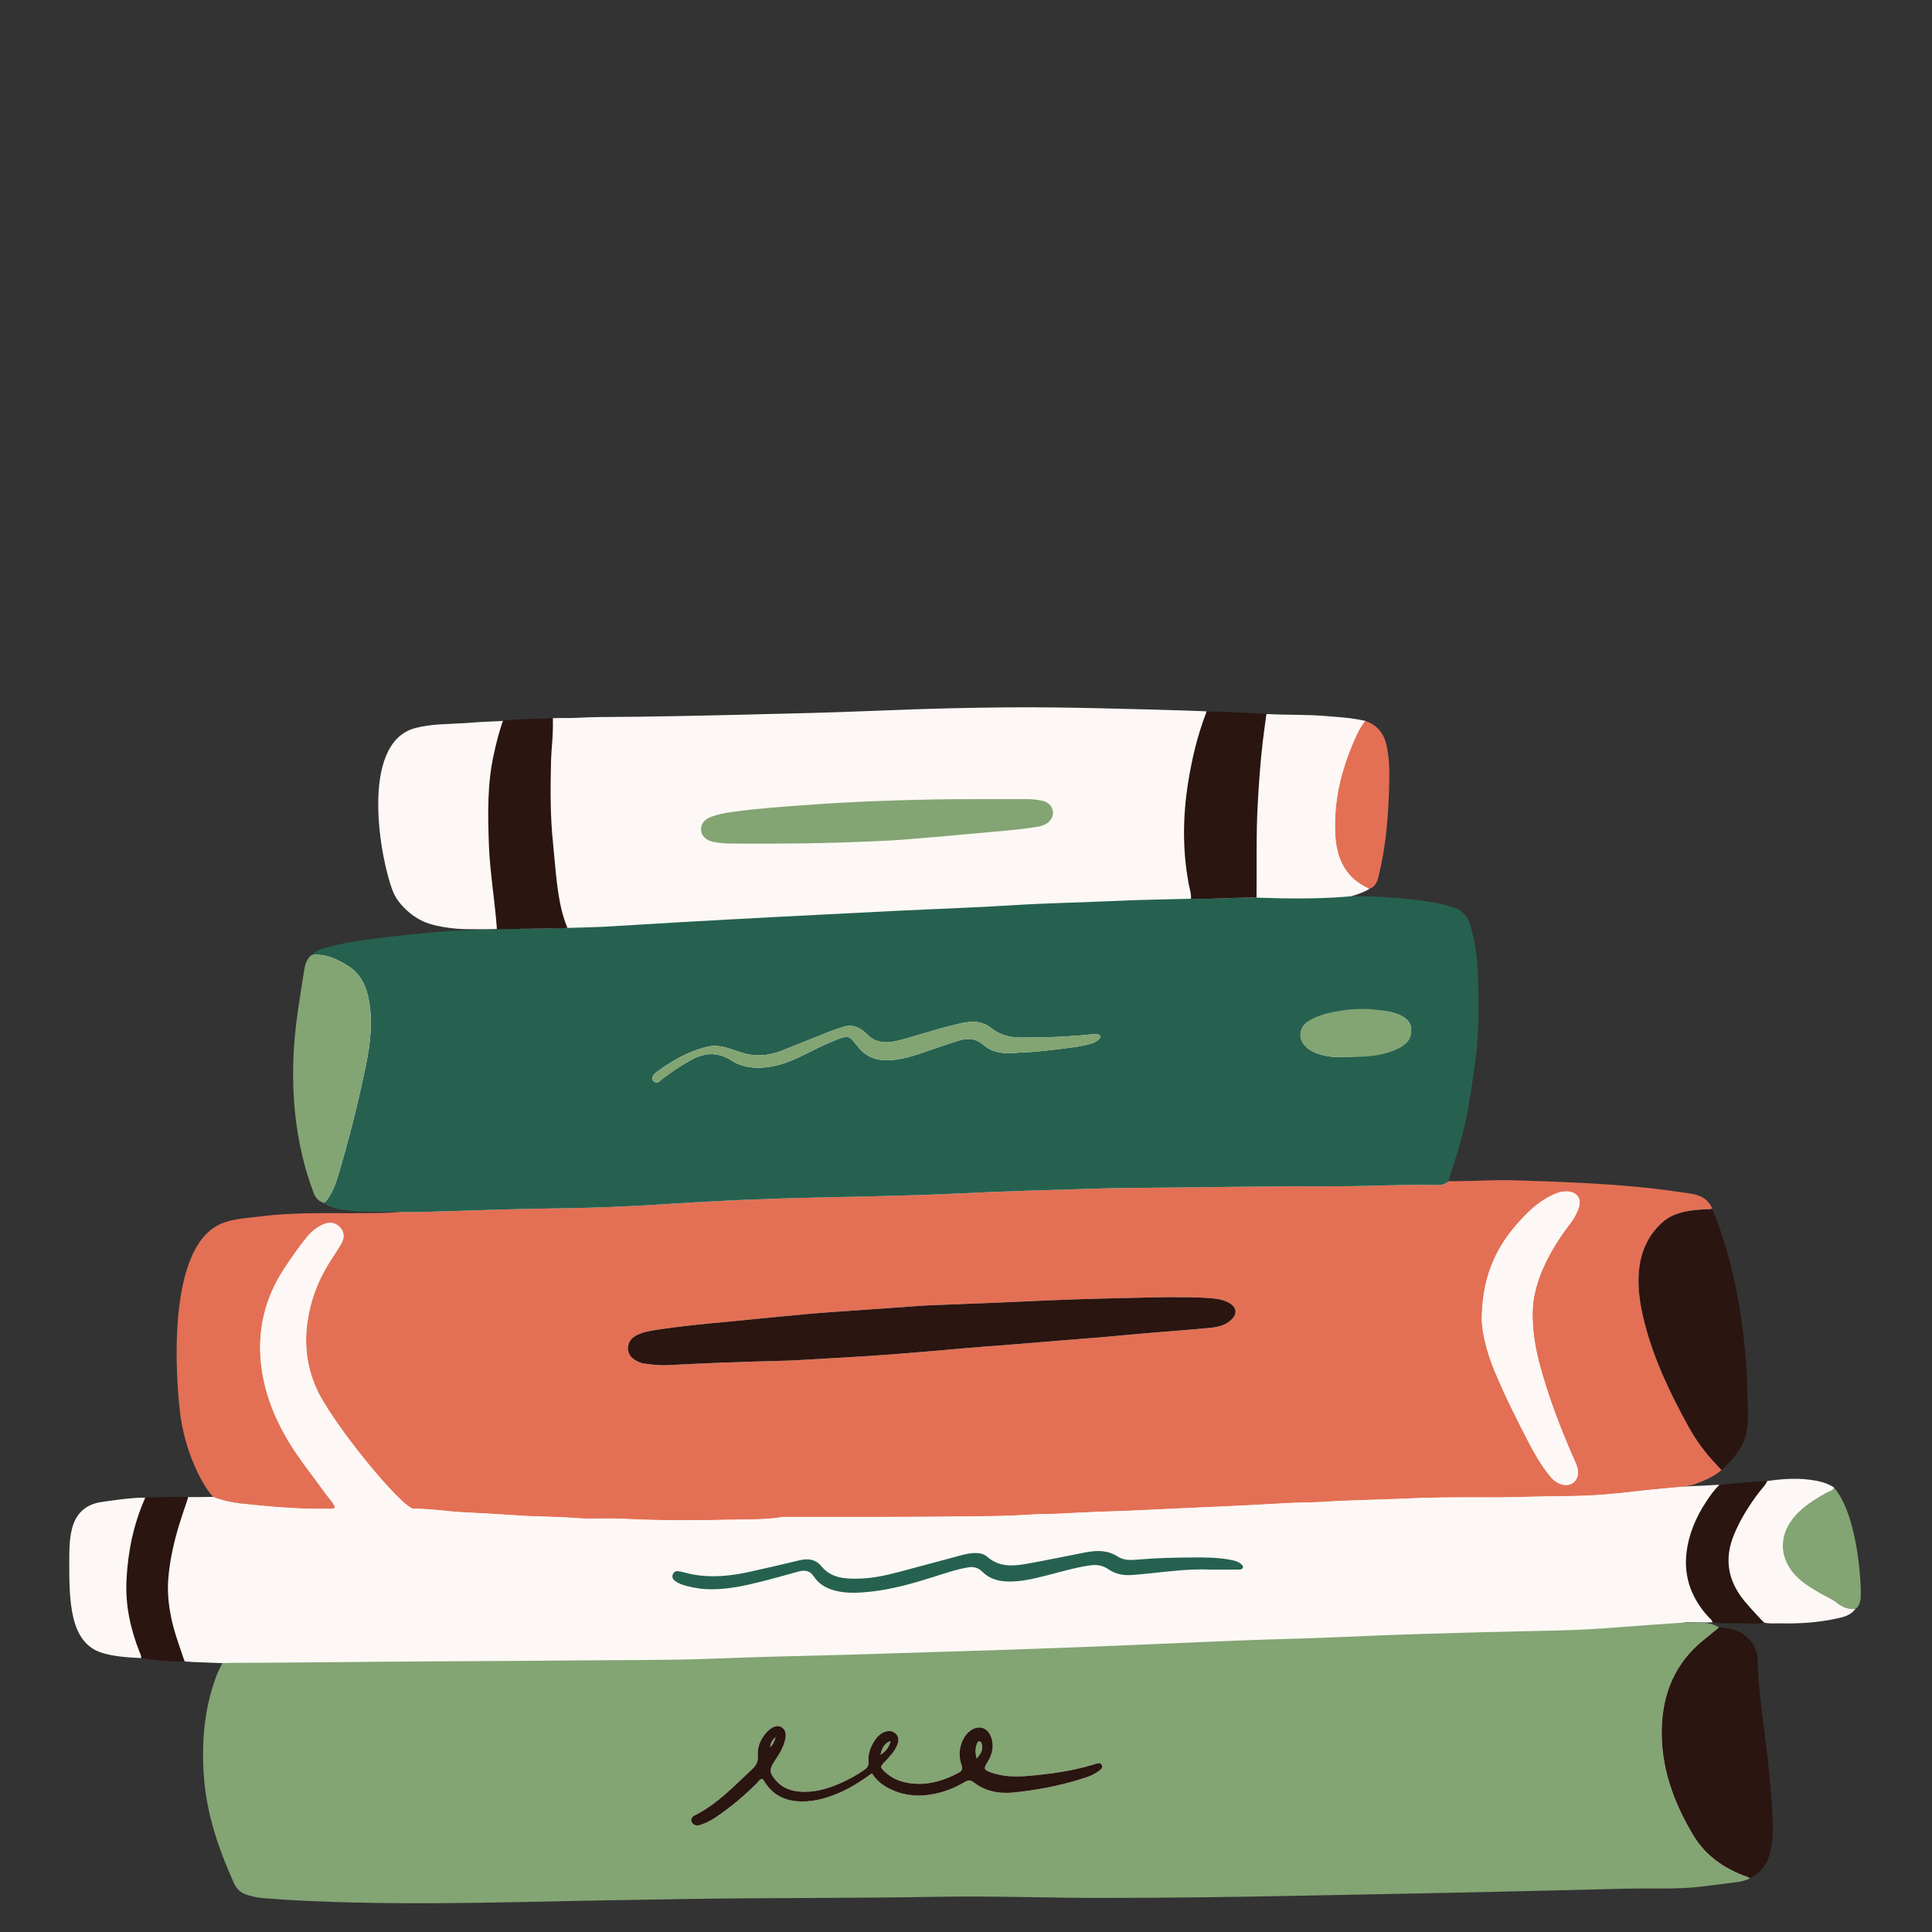 <?xml version="1.0" encoding="UTF-8"?>
<svg xmlns="http://www.w3.org/2000/svg" xmlns:xlink="http://www.w3.org/1999/xlink" width="375pt" height="375pt" viewBox="0 0 375 375" version="1.2">
<rect x="0" y="0" width="375" height="375" fill="#333333" stroke="none"/>
<defs>
<clipPath id="clip1">
  <path d="M 13.445 137.148 L 361 137.148 L 361 369.648 L 13.445 369.648 Z M 13.445 137.148 "/>
</clipPath>
<clipPath id="clip2">
  <path d="M 13.445 137.148 L 361 137.148 L 361 323 L 13.445 323 Z M 13.445 137.148 "/>
</clipPath>
<clipPath id="clip3">
  <path d="M 39 155 L 361.445 155 L 361.445 369.648 L 39 369.648 Z M 39 155 "/>
</clipPath>
</defs>
<g id="surface1">
<g clip-path="url(#clip1)" clip-rule="nonzero">
<path style=" stroke:none;fill-rule:nonzero;fill:rgb(99.219%,97.249%,96.078%);fill-opacity:1;" d="M 81.559 369.18 C 76.922 369.18 72.648 369.137 68.48 369.031 C 61.82 368.871 56.324 368.609 51.172 368.195 C 50.098 368.113 49.016 367.887 47.957 367.543 C 46.855 367.18 46.082 366.473 45.586 365.375 C 42.125 357.668 40.289 351.203 39.809 345.012 C 39.238 337.602 40.02 331.164 42.207 325.344 C 42.281 325.141 42.371 324.93 42.453 324.734 C 42.613 324.383 42.777 324.035 42.949 323.688 C 43.078 323.426 43.203 323.164 43.324 322.898 L 43.469 322.59 L 41.742 322.523 C 40.285 322.473 38.828 322.418 37.371 322.352 C 37.047 322.336 36.715 322.312 36.395 322.281 L 35.824 322.23 C 35.559 322.238 35.32 322.238 35.078 322.238 C 34.645 322.238 34.199 322.23 33.766 322.215 C 32.414 322.172 30.988 322.066 29.523 321.883 C 28.824 321.801 28.133 321.703 27.441 321.598 L 27.105 321.578 C 24.715 321.449 22.246 321.312 19.926 320.605 C 13.617 318.688 13.641 310.402 13.66 302.387 C 13.668 300.559 13.715 298.621 14.188 296.754 C 14.848 294.145 16.363 292.559 18.828 291.914 C 19.551 291.727 25.188 290.891 27.922 290.891 L 28.191 290.891 C 28.988 290.875 29.785 290.852 30.574 290.824 C 31.738 290.785 32.938 290.746 34.117 290.746 L 34.41 290.746 C 35.16 290.754 35.836 290.77 36.469 290.809 L 36.379 290.719 L 36.527 290.762 L 36.484 290.816 L 36.777 290.816 C 38.074 290.816 40.484 290.809 41.395 290.77 C 43.477 291.605 45.637 291.93 47.484 292.141 L 47.539 291.688 C 45.707 291.484 43.566 291.16 41.523 290.336 C 40.262 289.242 36.574 283.289 35.297 275.266 C 35.25 274.973 31.242 245.301 41.656 238.422 C 43.762 237.039 46.367 236.762 48.891 236.496 C 49.484 236.438 50.074 236.367 50.656 236.293 C 55.094 235.715 59.598 235.668 63.473 235.668 L 67.941 235.676 C 69.008 235.676 70.066 235.668 71.133 235.656 C 71.598 235.648 72.059 235.648 72.523 235.648 L 72.68 235.648 C 73.25 235.648 73.82 235.641 74.391 235.625 C 75.578 235.594 76.496 235.535 77.344 235.422 L 77.391 235.414 L 78.156 234.984 L 75.105 234.949 C 73.371 234.926 71.637 234.91 69.91 234.863 C 68.316 234.828 66.453 234.707 64.691 234.113 L 64.578 234.074 C 64.32 233.992 64.074 233.91 63.828 233.797 C 63.52 233.66 63.285 233.512 63.098 233.324 L 63.059 233.285 L 63.008 233.27 C 62.422 233.105 61.965 232.812 61.609 232.375 C 61.445 232.172 61.305 231.941 61.184 231.676 C 61.109 231.52 61.055 231.348 60.996 231.164 C 60.957 231.047 60.922 230.926 60.875 230.805 C 57.91 222.812 56.691 213.637 57.27 203.555 C 57.496 199.57 58.188 195.172 58.801 191.293 C 58.93 190.48 59.059 189.684 59.172 188.922 C 59.367 187.652 59.562 186.352 60.621 185.492 C 61.43 184.652 62.469 184.375 63.555 184.074 L 63.945 183.969 C 67.379 183.004 70.969 182.578 74.445 182.156 L 74.715 182.125 C 76.008 181.969 77.293 181.824 78.582 181.684 C 81.66 181.352 84.711 181.082 87.656 180.887 C 88.164 180.848 90.598 180.75 92.543 180.668 C 93.852 180.613 94.992 180.57 95.336 180.547 L 95.727 180.547 C 97.199 180.547 99.055 180.523 101.059 180.492 L 101.051 180.043 C 99 180.066 97.254 180.074 96.668 180.082 L 96.66 180.004 L 96.383 180.012 C 96.188 180.074 95.855 180.086 95.32 180.094 C 94.91 180.094 94.488 180.102 94.074 180.102 C 93.309 180.102 92.551 180.094 91.785 180.094 L 90.246 180.086 C 88.383 180.043 86.492 179.809 84.637 179.387 C 84.066 179.262 83.457 179.082 82.84 178.855 C 80.617 178.043 77.66 175.734 76.547 173.059 C 74.73 168.703 71.66 153.793 75.48 146.02 C 76.66 143.629 78.395 142.109 80.648 141.508 C 83 140.875 85.477 140.77 87.871 140.664 C 88.66 140.629 89.441 140.598 90.223 140.543 C 90.75 140.508 91.273 140.469 91.801 140.43 L 92.086 140.41 C 93.039 140.332 93.969 140.297 94.918 140.25 C 95.816 140.215 96.727 140.168 97.672 140.102 C 99.805 139.828 101.977 139.777 104.078 139.727 L 104.949 139.703 C 105.656 139.688 106.359 139.664 107.066 139.629 C 107.09 139.914 107.129 139.988 107.277 139.988 C 107.293 139.988 107.406 139.98 107.406 139.98 L 107.465 139.914 C 107.52 139.859 107.523 139.844 107.512 139.613 C 107.984 139.598 108.449 139.59 108.922 139.59 L 110.141 139.59 C 110.746 139.59 111.355 139.582 111.957 139.551 C 113.332 139.477 114.961 139.402 116.629 139.395 C 126.418 139.355 136.453 139.125 145.09 138.914 L 148.672 138.824 C 155.047 138.672 161.648 138.508 168.129 138.242 C 180.371 137.738 190.273 137.5 199.316 137.5 C 200.992 137.5 202.672 137.508 204.348 137.523 C 214.059 137.621 233.645 138.207 234.152 138.289 C 237.203 138.289 240.223 138.469 242.879 138.621 L 243.242 138.641 C 244.082 138.688 244.93 138.738 245.777 138.785 C 247.73 138.891 249.43 138.914 251.066 138.934 C 253.055 138.965 254.926 138.988 256.977 139.152 L 258.98 139.312 C 260.797 139.453 262.902 139.648 264.93 140.102 C 266.723 140.727 267.961 141.914 268.594 143.613 C 268.684 143.859 268.758 144.117 268.828 144.387 C 269.441 146.914 269.473 149.531 269.418 151.746 C 269.301 156.973 268.977 163.148 267.504 169.359 L 267.438 169.652 C 267.184 170.777 266.934 171.84 265.719 172.273 C 264.57 172.969 263.652 173.254 262.602 173.582 L 262.195 173.711 L 262.262 174.156 L 264.141 174.156 C 269.766 174.199 279.617 175.035 282.891 176.695 C 284.035 177.277 284.77 178.297 285.227 179.922 C 286.008 182.719 286.461 185.492 286.57 188.188 C 286.781 193.082 286.789 197.074 286.594 200.758 C 286.445 203.617 286.078 206.391 285.691 208.961 C 285.07 213.188 284.355 217.676 283.102 222.043 C 282.629 223.691 282.098 225.352 281.578 226.953 C 281.336 227.699 281.098 228.438 280.863 229.18 L 280.773 229.473 L 281.707 229.48 C 282.035 229.48 282.367 229.48 282.688 229.473 C 284.055 229.457 285.414 229.414 286.781 229.375 C 288.441 229.324 290.152 229.27 291.836 229.27 C 292.535 229.27 293.242 229.277 293.938 229.301 C 303.117 229.594 311.383 229.902 319.621 230.766 C 322.273 231.047 324.871 231.406 327.957 231.855 C 328.191 231.895 328.422 231.934 328.648 231.984 C 330.43 232.383 331.531 233.258 332.109 234.723 C 336.414 245.062 338.719 257.617 338.969 272.055 L 338.98 272.812 C 339.051 275.566 339.125 278.418 337.609 280.875 C 336.617 282.477 335.387 283.906 333.941 285.125 C 333.742 285.305 333.539 285.469 333.328 285.629 C 333.012 285.867 332.645 286.102 332.215 286.348 C 331.074 286.996 329.812 287.469 328.598 287.922 L 328.414 287.988 L 326.68 288.332 L 326.742 288.777 C 328.289 288.672 329.07 288.633 330.723 288.582 L 333.742 288.41 L 334.078 288.371 C 336.234 288.145 338.465 287.914 340.664 287.777 C 341.43 287.734 342.203 287.695 342.969 287.68 C 344.977 287.387 346.703 287.242 348.277 287.242 C 349.797 287.242 351.184 287.371 352.539 287.629 C 352.828 287.688 353.121 287.746 353.41 287.832 C 353.992 287.988 354.559 288.199 355.059 288.453 C 355.332 288.59 355.586 288.738 355.832 288.898 C 360.551 294.387 361.211 308.891 360.852 310.508 C 360.691 311.238 360.484 311.758 359.949 312.078 L 359.91 312.102 L 359.883 312.141 C 359.012 313.367 357.582 313.672 356.32 313.938 C 353.371 314.562 350.309 314.871 346.957 314.871 C 346.531 314.871 346.109 314.863 345.68 314.855 C 345.555 314.855 345.426 314.848 345.305 314.848 C 345.305 314.848 344.32 314.863 344.133 314.863 C 343.625 314.863 343.016 314.848 342.422 314.711 L 342.375 314.703 L 342.332 314.711 C 341.77 314.816 341.16 314.871 340.41 314.871 C 340.027 314.871 339.637 314.855 339.254 314.84 C 339.254 314.84 338.449 314.809 338.164 314.793 C 337.914 314.785 337.66 314.785 337.414 314.785 C 337 314.785 336.586 314.793 336.172 314.801 L 335.266 314.816 L 334.91 314.816 C 333.965 314.816 333.23 314.77 332.562 314.672 C 332.48 314.41 332.32 314.223 332.207 314.102 L 331.887 314.418 C 331.969 314.508 332.035 314.59 332.074 314.672 C 331.707 314.688 331.359 314.695 331.016 314.695 C 330.512 314.695 330.008 314.68 329.504 314.672 C 329.078 314.668 328.648 314.652 328.223 314.652 C 328.223 314.652 327.598 314.652 327.387 314.66 C 327.273 314.66 326.914 314.68 326.914 314.68 L 326.883 315.125 C 327.004 315.148 327.148 315.156 327.297 315.156 C 327.441 315.156 327.59 315.148 327.734 315.141 C 327.836 315.133 327.941 315.125 328.031 315.125 C 328.305 315.125 328.566 315.117 328.82 315.117 C 330.34 315.117 331.48 315.184 332.465 315.523 C 332.676 315.59 332.824 315.672 332.973 315.758 C 333.156 315.855 333.336 315.953 333.605 316.035 C 334.223 316.102 334.965 316.184 335.68 316.344 C 336.926 316.621 337.879 317.066 338.695 317.75 C 340.125 318.945 340.867 320.418 340.898 322.141 C 340.98 326.645 341.566 331.164 342.129 335.523 C 342.258 336.496 342.375 337.465 342.504 338.441 C 343.172 343.809 343.602 348.676 343.82 353.316 C 343.895 354.93 343.812 356.629 343.555 358.352 C 343.137 361.234 341.859 363.172 339.637 364.285 C 338.906 364.668 338.125 364.926 337.293 365.031 L 335.504 365.262 C 333.688 365.496 331.871 365.73 330.055 365.945 C 327.508 366.246 324.977 366.309 321.973 366.309 L 318.707 366.301 C 317.617 366.301 316.527 366.309 315.445 366.34 C 303.82 366.652 292.016 366.902 280.602 367.148 C 275.945 367.246 271.281 367.34 266.625 367.422 C 262.43 367.496 258.223 367.578 254.023 367.66 C 239.133 367.969 226.074 368.121 214.094 368.121 L 212.652 368.121 C 208.598 368.121 204.469 368.051 200.48 367.984 C 196.363 367.918 192.105 367.848 187.926 367.848 C 185.836 367.848 183.93 367.863 182.09 367.902 C 173.625 368.059 165.012 368.098 156.684 368.137 C 149.723 368.164 142.527 368.203 135.453 368.301 C 125.27 368.445 114.141 368.645 100.445 368.934 C 93.203 369.113 87.195 369.18 81.559 369.18 Z M 81.559 369.18 "/>
</g>
<path style=" stroke:none;fill-rule:nonzero;fill:rgb(89.02%,43.919%,33.33%);fill-opacity:1;" d="M 41.441 290.566 C 43.684 291.477 46.035 291.793 48.402 292.035 C 49.191 292.117 49.977 292.184 50.773 292.266 C 54.996 292.703 59.223 292.914 63.465 292.875 C 63.969 292.867 64.508 293.027 65.059 292.629 C 64.75 291.688 64.023 291.039 63.48 290.289 C 60.852 286.621 57.969 283.137 55.691 279.234 C 53.074 274.746 51.246 269.91 50.684 264.73 C 49.965 258.129 51.449 251.965 55.109 246.371 C 56.535 244.188 58.02 242.062 59.664 240.039 C 60.453 239.074 61.41 238.332 62.512 237.781 C 63.895 237.098 65.102 237.27 66.012 238.242 C 66.867 239.16 66.941 240.27 66.141 241.609 C 65.457 242.746 64.703 243.844 64 244.965 C 61.688 248.602 60.215 252.594 59.645 256.836 C 59.074 261.055 59.566 265.219 61.281 269.168 C 64.254 276.031 66.832 283.07 69.984 289.859 C 70.301 290.535 70.602 291.223 70.691 291.965 C 70.773 292.629 71.117 292.883 71.75 292.867 C 72.387 292.852 73.027 292.867 73.656 292.867 C 75.887 292.867 78.109 292.859 80.34 292.859 C 82.887 292.859 85.41 293.168 87.941 293.41 C 89.684 293.574 91.434 293.629 93.168 293.719 C 95.652 293.844 98.137 294.012 100.617 294.176 C 104.266 294.426 107.914 294.379 111.566 294.664 C 114.621 294.906 117.723 294.648 120.797 294.816 C 128.004 295.191 135.215 295.141 142.422 294.988 C 145.531 294.922 148.672 295.004 151.773 294.492 C 152.238 294.418 152.727 294.461 153.199 294.453 C 164.922 294.434 176.652 294.508 188.375 294.348 C 192.023 294.305 195.695 294.297 199.34 294.035 C 201.781 293.852 204.211 293.914 206.645 293.77 C 211.934 293.445 217.234 293.363 222.523 293.102 C 227.125 292.867 231.727 292.672 236.332 292.461 C 240.672 292.266 245.004 292.07 249.34 291.801 C 251.832 291.641 254.316 291.688 256.805 291.531 C 262.465 291.168 268.137 291.125 273.789 290.852 C 281.48 290.484 289.172 290.824 296.852 290.543 C 301.09 290.395 305.34 290.508 309.566 290.234 C 312.457 290.047 315.363 289.746 318.246 289.41 C 321.086 289.078 323.934 288.852 326.777 288.582 C 327.371 288.461 327.957 288.34 328.551 288.23 C 329.859 287.738 331.18 287.258 332.387 286.566 C 332.777 286.34 333.16 286.109 333.523 285.828 C 333.734 285.672 333.941 285.5 334.145 285.32 C 333.223 284.305 332.254 283.32 331.383 282.258 C 330 280.574 328.785 278.762 327.734 276.852 C 324.219 270.469 321.07 263.918 319.254 256.812 C 318.434 253.617 317.871 250.371 318.121 247.047 C 318.406 243.25 319.758 239.934 322.617 237.324 C 324.617 235.504 327.109 235.047 329.676 234.805 C 330.57 234.723 331.48 234.707 332.375 234.656 C 331.691 232.941 330.352 232.145 328.746 231.781 C 328.512 231.73 328.281 231.684 328.039 231.656 C 325.262 231.25 322.492 230.855 319.695 230.562 C 311.152 229.668 302.574 229.367 294 229.098 C 290.242 228.977 286.488 229.234 282.734 229.27 C 282.203 229.277 281.66 229.277 281.129 229.27 C 280.871 229.562 280.578 229.738 280.266 229.852 C 279.746 230.031 279.168 230.016 278.617 230.008 C 272.145 229.879 265.688 230.27 259.215 230.254 C 248.234 230.227 237.262 230.406 226.285 230.512 C 221.777 230.555 217.266 230.578 212.758 230.707 C 204.176 230.961 195.586 231.18 187.008 231.609 C 175.145 232.203 163.262 232.262 151.398 232.633 C 143.977 232.863 136.566 233.227 129.16 233.723 C 121.914 234.203 114.66 234.473 107.391 234.559 C 98.91 234.656 90.434 235.016 81.945 235.242 C 80.406 235.277 78.875 235.234 77.336 235.227 C 76.359 235.355 75.383 235.406 74.406 235.43 C 73.836 235.445 73.273 235.453 72.703 235.453 C 72.184 235.453 71.676 235.453 71.156 235.461 C 64.32 235.559 57.465 235.211 50.652 236.098 C 47.555 236.504 44.203 236.52 41.559 238.258 C 31.578 244.844 34.605 272.227 35.102 275.316 C 36.379 283.492 40.094 289.418 41.441 290.566 Z M 294.441 237.609 C 296.258 235.543 298.211 233.57 300.707 232.27 C 301.793 231.707 302.891 231.203 304.168 231.254 C 306.09 231.332 307.066 232.676 306.406 234.496 C 306.031 235.543 305.504 236.527 304.82 237.422 C 302.746 240.129 300.914 242.973 299.535 246.098 C 298.273 248.949 297.469 251.934 297.461 255.023 C 297.453 258.309 297.965 261.566 298.82 264.754 C 300.555 271.227 302.949 277.461 305.668 283.582 C 305.945 284.215 306.227 284.852 306.277 285.551 C 306.426 287.453 304.91 288.648 303.086 288.109 C 302.062 287.809 301.336 287.137 300.707 286.332 C 299.09 284.281 297.777 282.031 296.59 279.723 C 294.285 275.242 292.031 270.73 290.094 266.07 C 288.613 262.512 287.742 258.812 287.625 256.355 C 287.625 248.301 290.094 242.566 294.441 237.609 Z M 123.484 259.227 C 124.723 258.559 126.09 258.332 127.449 258.121 C 132.262 257.371 137.121 256.934 141.973 256.477 C 147.035 255.992 152.09 255.461 157.156 255.008 C 160.59 254.699 164.027 254.504 167.461 254.258 C 171.32 253.98 175.172 253.699 179.031 253.43 C 179.672 253.387 180.301 253.363 180.941 253.34 C 187.031 253.098 193.121 252.902 199.211 252.594 C 205.566 252.281 211.926 252.082 218.285 251.949 C 221.094 251.887 223.902 251.805 226.711 251.777 C 229.52 251.789 232.328 251.738 235.137 251.992 C 236.363 252.105 237.562 252.281 238.637 252.918 C 240.094 253.785 240.23 255.008 239.004 256.176 C 237.863 257.266 236.379 257.59 234.914 257.73 C 230.91 258.129 226.891 258.406 222.883 258.746 C 219.93 259 216.98 259.289 214.02 259.543 C 212.121 259.707 210.215 259.836 208.312 259.996 C 204.723 260.289 201.133 260.59 197.543 260.875 C 194.43 261.121 191.312 261.355 188.195 261.609 C 185.395 261.844 182.602 262.113 179.805 262.34 C 176.164 262.633 172.523 262.941 168.871 263.184 C 164.008 263.5 159.141 263.762 154.273 264.039 C 153.852 264.062 153.426 264.086 153.004 264.094 C 148.707 264.219 144.422 264.324 140.125 264.484 C 136.574 264.617 133.027 264.812 129.484 264.98 C 127.996 265.047 126.516 264.859 125.055 264.672 C 124.488 264.598 123.926 264.355 123.422 264.07 C 122.5 263.543 121.891 262.785 121.93 261.625 C 121.961 260.504 122.531 259.738 123.484 259.227 Z M 264.988 139.914 C 266.883 140.566 268.156 141.785 268.812 143.566 C 268.902 143.824 268.984 144.086 269.051 144.363 C 269.645 146.809 269.711 149.297 269.652 151.785 C 269.516 157.727 269.113 163.645 267.73 169.441 C 267.445 170.645 267.25 171.996 265.801 172.516 C 261.332 170.59 259.484 166.922 259.184 162.32 C 258.793 156.281 260.031 150.516 262.316 144.941 C 263.051 143.176 263.758 141.41 264.988 139.914 Z M 264.988 139.914 "/>
<g clip-path="url(#clip2)" clip-rule="nonzero">
<path style=" stroke:none;fill-rule:nonzero;fill:rgb(99.219%,97.249%,96.078%);fill-opacity:1;" d="M 34.418 293.125 C 34.215 294.223 32.344 295.469 31.949 296.523 C 30.633 300.004 33.125 302.891 32.652 306.59 C 32.316 309.23 32.742 311.758 33.293 314.289 C 33.895 317.094 34.922 319.766 35.824 322.48 C 36.012 322.492 36.199 322.508 36.395 322.523 C 36.723 322.555 37.055 322.582 37.379 322.59 C 39.301 322.676 41.215 322.742 43.137 322.816 C 43.664 322.793 44.195 322.766 44.723 322.758 C 51.039 322.719 57.344 322.695 63.66 322.629 C 80.004 322.441 96.344 322.434 112.691 322.277 C 121.395 322.191 130.094 322.27 138.797 321.922 C 145.848 321.637 152.898 321.457 159.949 321.297 C 167.055 321.141 174.16 320.855 181.262 320.652 C 190.754 320.387 200.242 320.059 209.734 319.695 C 217.469 319.402 225.203 319.059 232.938 318.727 C 238.711 318.477 244.488 318.246 250.27 318.094 C 255.625 317.961 260.98 317.703 266.324 317.484 C 273.324 317.207 280.324 317.02 287.324 316.816 C 292.469 316.672 297.609 316.59 302.754 316.457 C 306.359 316.359 309.965 316.176 313.562 315.883 C 317.633 315.555 321.703 315.289 325.773 315.004 C 326.172 314.961 326.57 314.93 326.961 314.914 C 327.117 314.906 327.273 314.898 327.434 314.891 C 327.711 314.883 327.988 314.883 328.266 314.883 C 329.648 314.891 331.035 314.973 332.418 314.891 C 332.383 314.629 332.246 314.441 332.082 314.27 C 331.914 314.102 331.727 313.953 331.57 313.777 C 328.422 310.305 326.832 306.254 327.336 301.559 C 327.727 297.867 329.16 294.5 331.203 291.41 C 331.961 290.266 332.734 289.125 333.754 288.184 C 332.75 288.242 331.75 288.305 330.742 288.355 C 329.137 288.41 328.34 288.445 326.758 288.551 C 323.918 288.824 321.062 289.047 318.227 289.379 C 315.336 289.719 312.434 290.02 309.543 290.207 C 305.316 290.477 301.074 290.363 296.832 290.516 C 289.148 290.785 281.457 290.453 273.77 290.824 C 268.105 291.094 262.438 291.133 256.781 291.5 C 254.297 291.656 251.809 291.621 249.316 291.77 C 244.984 292.039 240.641 292.238 236.309 292.434 C 231.707 292.637 227.102 292.84 222.5 293.07 C 217.211 293.336 211.91 293.418 206.625 293.742 C 204.191 293.891 201.758 293.832 199.316 294.004 C 195.676 294.266 192.008 294.273 188.352 294.32 C 176.629 294.477 164.906 294.41 153.176 294.426 C 152.695 294.426 152.215 294.379 151.75 294.461 C 148.656 294.973 145.508 294.891 142.402 294.957 C 135.191 295.109 127.98 295.16 120.773 294.785 C 117.699 294.629 114.605 294.875 111.543 294.637 C 107.895 294.348 104.242 294.395 100.594 294.145 C 98.117 293.98 95.629 293.816 93.145 293.688 C 91.402 293.598 89.652 293.543 87.918 293.379 C 85.387 293.141 82.863 292.832 80.316 292.832 C 78.086 292.832 64.23 276.004 61.258 269.137 C 59.555 265.191 59.059 261.023 59.621 256.805 C 60.191 252.559 61.656 248.574 63.977 244.934 C 64.691 243.812 65.441 242.715 66.117 241.578 C 66.914 240.242 66.844 239.129 65.988 238.211 C 65.082 237.242 63.871 237.066 62.488 237.754 C 61.387 238.301 60.434 239.047 59.645 240.008 C 58 242.031 56.512 244.16 55.086 246.34 C 51.43 251.934 49.941 258.098 50.66 264.703 C 51.227 269.883 53.051 274.711 55.672 279.207 C 57.945 283.109 60.836 286.598 63.457 290.258 C 64 291.012 64.734 291.656 65.035 292.598 C 64.488 292.996 63.945 292.844 63.441 292.844 C 59.199 292.883 54.973 292.672 50.75 292.238 C 49.965 292.152 49.168 292.086 48.379 292.004 C 46.012 291.762 43.664 291.445 41.418 290.539 C 40.484 290.574 37.699 290.582 36.469 290.582 C 36.52 291.297 34.539 292.461 34.418 293.125 Z M 130.586 305.598 C 130.844 304.898 131.453 304.891 132.051 305.027 C 132.879 305.207 133.688 305.457 134.523 305.605 C 138.188 306.281 141.816 305.891 145.41 305.109 C 148.672 304.402 151.914 303.629 155.168 302.855 C 156.84 302.453 158.305 302.621 159.477 304.051 C 161.391 306.363 164.074 306.469 166.754 306.41 C 169.359 306.352 171.906 305.793 174.422 305.133 C 178.363 304.086 182.301 303.02 186.242 301.965 C 187.164 301.719 188.082 301.477 189.051 301.449 C 189.98 301.41 190.914 301.547 191.605 302.152 C 193.902 304.199 196.59 304.012 199.285 303.531 C 203.094 302.855 206.879 302.055 210.672 301.32 C 212.855 300.891 214.98 300.852 216.965 302.133 C 218.195 302.93 219.617 302.832 220.988 302.703 C 224.43 302.395 227.875 302.336 231.324 302.305 C 233.816 302.281 236.309 302.281 238.773 302.75 C 239.508 302.883 240.238 303.043 240.832 303.531 C 241.062 303.727 241.371 303.953 241.227 304.312 C 241.125 304.582 240.824 304.645 240.551 304.652 C 240.02 304.664 239.492 304.656 238.961 304.656 C 237.637 304.656 236.309 304.656 234.988 304.656 C 231.051 304.492 227.156 304.957 223.258 305.387 C 222.102 305.516 220.938 305.605 219.773 305.703 C 218.082 305.848 216.5 305.531 215.078 304.555 C 214.02 303.824 212.863 303.656 211.594 303.84 C 208.801 304.23 206.113 305.035 203.387 305.734 C 200.715 306.418 198.047 307.094 195.246 306.953 C 193.48 306.855 191.91 306.312 190.648 305.055 C 189.855 304.266 188.969 304.051 187.895 304.23 C 185.527 304.629 183.285 305.426 181.008 306.141 C 177.059 307.387 173.086 308.5 168.953 308.945 C 166.793 309.176 164.629 309.312 162.465 308.832 C 160.633 308.426 159.02 307.598 157.992 306.035 C 157.18 304.801 156.219 304.703 154.988 305.035 C 152.484 305.719 149.984 306.434 147.469 307.062 C 144.438 307.824 141.371 308.457 138.219 308.477 C 136.504 308.492 134.84 308.262 133.188 307.816 C 132.52 307.637 131.871 307.402 131.277 307.035 C 130.746 306.711 130.348 306.266 130.586 305.598 Z M 107.277 142.762 C 107.188 144.516 107 146.258 106.953 148.012 C 106.836 153.258 106.781 158.492 107.332 163.727 C 107.855 168.727 107.848 174.27 110.145 180.102 C 110.145 180.102 115.832 179.953 117.211 179.871 C 122.035 179.605 126.848 179.281 131.668 179.004 C 138.023 178.645 144.375 178.289 150.734 177.961 C 158.418 177.555 166.102 177.164 173.785 176.785 C 181.465 176.41 189.156 176.156 196.832 175.676 C 203.133 175.281 209.445 175.184 215.746 174.883 C 217.031 174.824 218.316 174.773 219.602 174.727 C 222.281 174.637 224.961 174.582 227.645 174.516 C 228.82 174.484 229.992 174.465 231.172 174.426 C 231.227 173.695 231.047 173.004 230.887 172.305 C 230.836 172.074 230.781 171.84 230.738 171.605 C 229.492 164.98 229.566 158.344 230.641 151.711 C 231.398 147.055 232.488 142.484 234.215 138.078 C 233.801 137.996 213.848 137.41 204.371 137.312 C 192.289 137.191 180.211 137.527 168.137 138.027 C 160.461 138.34 152.777 138.508 145.098 138.695 C 135.613 138.926 126.125 139.137 116.641 139.176 C 115.082 139.184 113.527 139.25 111.965 139.332 C 110.402 139.418 108.848 139.328 107.285 139.402 C 107.344 140.477 107.332 141.719 107.277 142.762 Z M 137.941 158.582 C 139.285 158.062 140.688 157.809 142.109 157.605 C 146.777 156.938 151.48 156.621 156.18 156.273 C 165.754 155.566 175.34 155.238 185.129 155.117 C 189.758 155.117 194.578 155.125 199.406 155.109 C 200.367 155.109 201.312 155.23 202.246 155.41 C 203.453 155.645 204.234 156.453 204.363 157.492 C 204.492 158.539 203.914 159.5 202.816 160.035 C 202.238 160.312 201.621 160.449 200.984 160.547 C 197.152 161.133 193.293 161.379 189.449 161.75 C 184.965 162.168 180.48 162.559 175.992 162.922 C 173.883 163.094 171.762 163.191 169.645 163.289 C 160.527 163.703 151.414 163.816 142.297 163.734 C 140.965 163.719 139.645 163.68 138.344 163.387 C 136.973 163.07 136.129 162.223 136.07 161.086 C 136.008 160.004 136.672 159.07 137.941 158.582 Z M 90.246 180.344 C 88.332 180.297 86.445 180.059 84.582 179.637 C 83.969 179.492 83.359 179.312 82.766 179.094 C 80.316 178.199 77.418 175.766 76.336 173.176 C 73.883 167.281 69.578 144.258 80.59 141.32 C 83.727 140.484 86.992 140.566 90.207 140.355 C 90.832 140.32 91.445 140.266 92.07 140.223 C 93.934 140.078 95.727 140.055 97.656 139.922 C 96.867 142.062 96.336 144.461 95.848 146.688 C 94.57 152.492 94.707 158.379 94.91 164.254 C 95.074 169.125 95.758 173.953 96.66 178.742 C 96.953 180.305 96.922 180.359 95.328 180.375 C 93.625 180.375 91.934 180.352 90.246 180.344 Z M 245.102 143.934 C 245.312 142.152 245.57 140.371 245.809 138.59 C 250.141 138.816 253.289 138.664 257.016 138.957 C 257.684 139.012 258.352 139.062 259.02 139.117 C 261.023 139.273 263.027 139.469 264.996 139.914 C 263.766 141.41 263.059 143.184 262.332 144.949 C 260.047 150.523 258.816 156.289 259.199 162.328 C 259.492 166.93 261.348 170.598 265.816 172.523 C 264.539 173.297 263.504 173.574 262.285 173.961 C 257.691 174.379 253.094 174.449 248.496 174.359 C 246.965 174.328 245.434 174.281 243.895 174.23 C 243.969 168.141 243.781 162.051 244.129 155.957 C 244.344 151.938 244.621 147.93 245.102 143.934 Z M 341.527 289.523 C 342.039 288.852 342.684 288.273 343 287.469 C 346.207 286.996 349.414 286.809 352.621 287.426 C 352.922 287.484 353.215 287.551 353.508 287.629 C 354.09 287.785 354.656 287.996 355.203 288.266 C 355.473 288.402 355.742 288.551 356 288.719 C 355.734 289.336 355.09 289.402 354.594 289.68 C 351.953 291.168 349.367 292.734 347.59 295.312 C 345.465 298.402 345.555 301.945 347.805 304.945 C 349.219 306.824 351.18 307.98 353.145 309.148 C 354.285 309.824 355.543 310.305 356.586 311.141 C 357.629 311.973 358.777 312.418 360.113 312.289 C 359.215 313.57 357.801 313.883 356.418 314.176 C 352.898 314.922 349.324 315.176 345.727 315.094 C 345.449 315.086 345.176 315.086 344.898 315.094 C 344.074 315.109 343.238 315.133 342.422 314.953 C 341.176 313.582 339.875 312.262 338.695 310.84 C 335.477 306.98 334.605 302.719 336.543 297.957 C 337.781 294.898 339.531 292.145 341.527 289.523 Z M 13.445 302.41 C 13.453 300.484 13.504 298.582 13.977 296.719 C 14.629 294.152 16.141 292.41 18.777 291.719 C 19.551 291.516 25.562 290.629 28.207 290.688 C 25.926 295.777 24.828 301.141 24.551 306.68 C 24.309 311.523 25.301 316.148 27.082 320.629 C 27.238 321.02 27.449 321.395 27.418 321.84 C 24.883 321.695 22.32 321.582 19.871 320.84 C 13.445 318.891 13.422 310.695 13.445 302.41 Z M 290.078 266.078 C 288.598 262.52 287.727 258.82 287.609 256.363 C 287.625 248.301 290.094 242.566 294.441 237.609 C 296.258 235.543 298.211 233.57 300.707 232.27 C 301.793 231.707 302.891 231.203 304.168 231.254 C 306.09 231.332 307.066 232.676 306.406 234.496 C 306.031 235.543 305.504 236.527 304.82 237.422 C 302.746 240.129 300.914 242.973 299.535 246.098 C 298.273 248.949 297.469 251.934 297.461 255.023 C 297.453 258.309 297.965 261.566 298.82 264.754 C 300.555 271.227 302.949 277.461 305.668 283.582 C 305.945 284.215 306.227 284.852 306.277 285.551 C 306.426 287.453 304.91 288.648 303.086 288.109 C 302.062 287.809 301.336 287.137 300.707 286.332 C 299.09 284.281 297.777 282.031 296.59 279.723 C 294.27 275.242 292.016 270.73 290.078 266.078 Z M 290.078 266.078 "/>
</g>
<path style=" stroke:none;fill-rule:nonzero;fill:rgb(14.899%,38.039%,31.369%);fill-opacity:1;" d="M 81.926 235.242 C 90.402 235.016 98.883 234.656 107.367 234.559 C 114.637 234.473 121.891 234.203 129.137 233.723 C 136.543 233.234 143.961 232.863 151.375 232.633 C 163.246 232.262 175.121 232.203 186.984 231.609 C 195.562 231.18 204.152 230.961 212.738 230.707 C 217.242 230.57 221.75 230.555 226.262 230.512 C 237.242 230.406 248.211 230.227 259.191 230.254 C 265.664 230.27 272.125 229.871 278.598 230.008 C 279.145 230.016 279.723 230.031 280.242 229.852 C 280.555 229.746 280.848 229.562 281.105 229.27 C 281.855 226.895 282.652 224.527 283.344 222.129 C 284.574 217.836 285.289 213.434 285.941 209.023 C 286.348 206.285 286.699 203.555 286.844 200.797 C 287.059 196.602 286.992 192.402 286.82 188.207 C 286.699 185.391 286.227 182.605 285.469 179.891 C 285.078 178.5 284.418 177.23 283.02 176.523 C 279.504 174.742 269.105 173.996 264.164 173.961 C 263.734 173.961 262.977 173.961 262.285 173.961 C 257.691 174.379 253.094 174.449 248.496 174.359 C 246.965 174.328 245.434 174.281 243.895 174.23 C 243.359 174.223 242.836 174.215 242.301 174.223 C 238.594 174.246 234.891 174.562 231.172 174.441 C 229.992 174.473 228.82 174.5 227.645 174.531 C 224.961 174.59 222.281 174.652 219.602 174.742 C 218.316 174.785 217.031 174.832 215.746 174.898 C 209.441 175.199 203.133 175.289 196.832 175.688 C 189.156 176.172 181.465 176.426 173.785 176.801 C 166.102 177.18 158.418 177.57 150.734 177.977 C 144.383 178.305 138.023 178.66 131.668 179.02 C 126.848 179.297 122.035 179.613 117.215 179.883 C 115.305 179.988 101.414 180.387 95.32 180.375 C 94.465 180.418 88.488 180.652 87.641 180.703 C 84.605 180.906 81.578 181.18 78.559 181.5 C 77.27 181.645 75.977 181.785 74.691 181.945 C 71.066 182.383 67.422 182.809 63.887 183.793 C 62.676 184.133 61.41 184.395 60.477 185.367 C 63.164 185.074 65.449 186.141 67.625 187.523 C 70.098 189.098 71.141 191.547 71.629 194.293 C 72.352 198.383 71.898 202.426 71.082 206.441 C 69.562 213.871 67.73 221.219 65.539 228.473 C 64.984 230.324 64.238 232.055 62.957 233.527 C 63.188 233.754 63.465 233.918 63.75 234.047 C 64.035 234.172 64.336 234.27 64.637 234.367 C 66.352 234.941 68.137 235.082 69.926 235.129 C 72.395 235.188 74.867 235.203 77.336 235.242 C 78.852 235.234 80.395 235.285 81.926 235.242 Z M 253.492 198.562 C 254.395 197.707 264.957 195.57 269.156 196.285 C 270.199 196.465 271.23 196.742 272.168 197.262 C 274.27 198.434 274.48 200.496 272.648 202.043 C 271.793 202.773 270.809 203.285 269.734 203.637 C 266.801 204.617 263.789 205.141 260.688 205.18 C 259.035 205.211 257.402 205.09 255.828 204.531 C 254.965 204.23 254.168 203.816 253.508 203.195 C 252.074 201.824 252.059 199.93 253.492 198.562 Z M 127.395 208.133 C 130.355 205.945 133.5 204.113 137.113 203.211 C 138.547 202.848 139.953 203.016 141.34 203.449 C 142.348 203.773 143.355 204.125 144.367 204.426 C 146.922 205.172 149.406 204.863 151.84 203.902 C 154.941 202.676 158.035 201.414 161.137 200.188 C 161.973 199.855 162.836 199.594 163.691 199.312 C 165.066 198.863 166.305 199.164 167.438 200.02 C 167.691 200.211 167.965 200.398 168.172 200.621 C 169.812 202.391 171.809 202.57 174.023 202.051 C 177.328 201.277 180.52 200.105 183.809 199.285 C 185.145 198.953 186.469 198.578 187.84 198.398 C 189.508 198.172 191.055 198.473 192.348 199.512 C 194.105 200.922 196.078 201.398 198.273 201.398 C 202.68 201.398 207.074 201.254 211.461 200.805 C 211.984 200.75 212.52 200.727 213.043 200.781 C 213.652 200.848 213.766 201.188 213.367 201.637 C 212.895 202.172 212.277 202.449 211.594 202.629 C 209.949 203.066 208.27 203.301 206.586 203.504 C 203.746 203.84 200.902 204.23 198.031 204.293 C 196.973 204.359 195.922 204.52 194.855 204.398 C 193.398 204.238 192.016 203.832 190.922 202.848 C 189.492 201.57 187.945 201.418 186.191 201.953 C 183.758 202.691 181.359 203.555 178.957 204.375 C 176.699 205.148 174.414 205.812 171.98 205.797 C 169.562 205.789 167.691 204.797 166.273 202.863 C 164.938 201.043 164.562 200.938 162.438 201.773 C 160.117 202.684 157.902 203.832 155.664 204.93 C 153.516 205.984 151.309 206.848 148.895 207.141 C 146.441 207.441 144.059 207.188 141.996 205.855 C 139.172 204.035 136.535 204.336 133.785 205.93 C 131.945 207 130.176 208.148 128.5 209.465 C 128.035 209.832 127.562 210.496 126.863 209.863 C 126.426 209.473 126.578 208.734 127.395 208.133 Z M 130.586 305.598 C 130.844 304.898 131.453 304.891 132.051 305.027 C 132.879 305.207 133.688 305.457 134.523 305.605 C 138.188 306.281 141.816 305.891 145.41 305.109 C 148.672 304.402 151.914 303.629 155.168 302.855 C 156.84 302.453 158.305 302.621 159.477 304.051 C 161.391 306.363 164.074 306.469 166.754 306.41 C 169.359 306.352 171.906 305.793 174.422 305.133 C 178.363 304.086 182.301 303.02 186.242 301.965 C 187.164 301.719 188.082 301.477 189.051 301.449 C 189.98 301.41 190.914 301.547 191.605 302.152 C 193.902 304.199 196.59 304.012 199.285 303.531 C 203.094 302.855 206.879 302.055 210.672 301.32 C 212.855 300.891 214.98 300.852 216.965 302.133 C 218.195 302.93 219.617 302.832 220.988 302.703 C 224.43 302.395 227.875 302.336 231.324 302.305 C 233.816 302.281 236.309 302.281 238.773 302.75 C 239.508 302.883 240.238 303.043 240.832 303.531 C 241.062 303.727 241.371 303.953 241.227 304.312 C 241.125 304.582 240.824 304.645 240.551 304.652 C 240.02 304.664 239.492 304.656 238.961 304.656 C 237.637 304.656 236.309 304.656 234.988 304.656 C 231.051 304.492 227.156 304.957 223.258 305.387 C 222.102 305.516 220.938 305.605 219.773 305.703 C 218.082 305.848 216.5 305.531 215.078 304.555 C 214.02 303.824 212.863 303.656 211.594 303.84 C 208.801 304.23 206.113 305.035 203.387 305.734 C 200.715 306.418 198.047 307.094 195.246 306.953 C 193.48 306.855 191.91 306.312 190.648 305.055 C 189.855 304.266 188.969 304.051 187.895 304.23 C 185.527 304.629 183.285 305.426 181.008 306.141 C 177.059 307.387 173.086 308.5 168.953 308.945 C 166.793 309.176 164.629 309.312 162.465 308.832 C 160.633 308.426 159.02 307.598 157.992 306.035 C 157.18 304.801 156.219 304.703 154.988 305.035 C 152.484 305.719 149.984 306.434 147.469 307.062 C 144.438 307.824 141.371 308.457 138.219 308.477 C 136.504 308.492 134.84 308.262 133.188 307.816 C 132.52 307.637 131.871 307.402 131.277 307.035 C 130.746 306.711 130.348 306.266 130.586 305.598 Z M 130.586 305.598 "/>
<g clip-path="url(#clip3)" clip-rule="nonzero">
<path style=" stroke:none;fill-rule:nonzero;fill:rgb(51.369%,64.31%,45.099%);fill-opacity:1;" d="M 325.773 315.012 C 321.703 315.305 317.633 315.57 313.562 315.891 C 309.965 316.184 306.359 316.367 302.754 316.465 C 297.609 316.598 292.469 316.68 287.324 316.824 C 280.324 317.02 273.324 317.207 266.324 317.492 C 260.973 317.711 255.625 317.961 250.27 318.102 C 244.496 318.254 238.711 318.484 232.938 318.734 C 225.203 319.066 217.469 319.41 209.734 319.703 C 200.246 320.066 190.754 320.387 181.262 320.66 C 174.16 320.855 167.055 321.141 159.949 321.305 C 152.898 321.465 145.84 321.652 138.797 321.93 C 130.098 322.277 121.395 322.199 112.691 322.281 C 96.352 322.441 80.004 322.449 63.66 322.637 C 57.344 322.711 51.039 322.727 44.723 322.766 C 44.195 322.766 43.664 322.801 43.137 322.824 C 42.852 323.441 42.535 324.043 42.258 324.66 C 42.168 324.863 42.078 325.074 42.004 325.285 C 39.609 331.676 39.074 338.32 39.594 345.051 C 40.148 352.23 42.453 358.953 45.391 365.488 C 45.902 366.625 46.719 367.391 47.891 367.773 C 48.949 368.121 50.039 368.344 51.156 368.438 C 56.926 368.895 62.707 369.137 68.48 369.27 C 79.145 369.527 89.809 369.422 100.473 369.195 C 112.145 368.945 123.812 368.73 135.484 368.562 C 151.027 368.344 166.574 368.449 182.121 368.164 C 192.309 367.977 202.492 368.367 212.676 368.383 C 226.473 368.398 240.266 368.211 254.055 367.926 C 262.918 367.738 271.77 367.602 280.633 367.406 C 292.25 367.156 303.867 366.902 315.477 366.594 C 320.352 366.465 325.238 366.773 330.105 366.203 C 332.523 365.918 334.934 365.602 337.352 365.285 C 338.199 365.18 339.004 364.926 339.762 364.52 C 335.086 362.992 331.148 360.441 328.582 356.129 C 324.805 349.773 322.324 342.984 322.527 335.48 C 322.707 328.684 325.121 322.855 330.496 318.457 C 331.562 317.582 332.629 316.719 333.695 315.848 C 333.223 315.695 333.02 315.492 332.562 315.336 C 331.367 314.93 329.977 314.906 328.055 314.922 C 327.746 314.922 327.273 314.98 326.953 314.922 C 326.562 314.945 326.164 314.969 325.773 315.012 Z M 212.895 343.992 C 211.871 344.691 210.688 345.027 209.531 345.391 C 205.363 346.684 201.09 347.457 196.754 347.91 C 193.918 348.203 191.242 347.691 188.938 345.91 C 188.293 345.406 187.84 345.523 187.242 345.887 C 185.402 346.977 183.441 347.773 181.34 348.188 C 178.109 348.832 175.008 348.531 172.102 346.871 C 170.98 346.23 170.012 345.414 169.254 344.195 C 167.289 345.57 165.484 346.789 163.504 347.699 C 160.973 348.855 158.383 349.691 155.543 349.652 C 152.434 349.609 149.992 348.441 148.348 345.75 C 148.266 345.613 148.168 345.488 148.07 345.359 C 148.039 345.32 147.988 345.301 147.926 345.254 C 147.426 345.352 147.199 345.812 146.875 346.133 C 144.465 348.539 141.883 350.734 139.051 352.637 C 138.082 353.293 137.062 353.848 135.934 354.203 C 135.445 354.352 134.996 354.375 134.574 354.051 C 133.969 353.578 134.027 352.75 134.809 352.367 C 139.223 350.18 142.527 346.621 146.051 343.328 C 146.809 342.613 147.168 341.879 147.086 340.824 C 146.957 339.098 147.605 337.602 148.73 336.305 C 148.941 336.066 149.168 335.84 149.422 335.652 C 150.348 334.953 151.113 334.832 151.758 335.277 C 152.605 335.855 152.598 336.719 152.418 337.57 C 152.094 339.105 151.301 340.418 150.422 341.699 C 149.227 343.441 149.293 344.141 150.715 345.699 C 151.887 346.984 153.379 347.57 155.078 347.727 C 157.855 347.984 160.438 347.27 162.953 346.188 C 164.613 345.465 166.191 344.602 167.688 343.578 C 168.285 343.164 168.633 342.766 168.562 341.906 C 168.445 340.27 169.066 338.781 170.027 337.457 C 170.277 337.117 170.598 336.816 170.938 336.57 C 171.973 335.809 173.121 335.797 173.859 336.488 C 174.512 337.102 174.543 337.961 173.949 339.133 C 173.387 340.238 172.531 341.109 171.688 342 C 170.824 342.914 170.809 343.012 171.742 343.895 C 173.102 345.172 174.754 345.855 176.578 346.113 C 179.98 346.594 183.082 345.66 186.062 344.09 C 186.77 343.711 186.887 343.312 186.625 342.562 C 186.078 341.008 186.129 339.434 186.805 337.902 C 187.18 337.059 187.707 336.336 188.48 335.816 C 189.969 334.824 191.582 335.27 192.281 336.922 C 193.023 338.676 192.699 340.352 191.715 341.938 C 190.859 343.309 190.914 343.523 192.504 344.074 C 194.75 344.848 197.078 344.902 199.422 344.707 C 203.762 344.336 208.066 343.758 212.25 342.488 C 212.781 342.32 213.555 341.984 213.832 342.562 C 214.191 343.246 213.398 343.652 212.895 343.992 Z M 61.43 232.551 C 61.25 232.324 61.102 232.074 60.973 231.805 C 60.844 231.535 60.77 231.227 60.656 230.918 C 56.293 219.164 56.805 207.715 57.039 203.578 C 57.316 198.742 58.27 193.293 58.938 188.93 C 59.133 187.637 59.336 186.277 60.469 185.359 C 63.156 185.066 65.441 186.133 67.617 187.516 C 70.09 189.09 71.133 191.539 71.621 194.285 C 72.344 198.375 71.891 202.418 71.074 206.434 C 69.555 213.863 67.723 221.211 65.531 228.465 C 64.977 230.316 64.23 232.047 62.949 233.52 C 62.281 233.332 61.793 232.992 61.43 232.551 Z M 355.992 288.734 C 360.836 294.363 361.438 309.078 361.105 310.582 C 360.957 311.262 360.746 311.906 360.105 312.305 C 358.762 312.426 357.621 311.988 356.578 311.156 C 355.535 310.328 354.281 309.848 353.137 309.164 C 351.18 307.996 349.219 306.84 347.797 304.957 C 345.547 301.965 345.457 298.426 347.582 295.328 C 349.352 292.746 351.938 291.184 354.586 289.695 C 355.082 289.418 355.73 289.34 355.992 288.734 Z M 126.879 209.879 C 126.434 209.473 126.586 208.734 127.402 208.133 C 130.363 205.945 133.508 204.113 137.121 203.211 C 138.555 202.848 139.961 203.016 141.348 203.449 C 142.355 203.773 143.363 204.125 144.375 204.426 C 146.93 205.172 149.414 204.863 151.848 203.902 C 154.949 202.676 158.043 201.414 161.145 200.188 C 161.977 199.855 162.844 199.594 163.699 199.312 C 165.074 198.863 166.312 199.164 167.445 200.02 C 167.699 200.211 167.973 200.398 168.18 200.621 C 169.82 202.391 171.816 202.57 174.031 202.051 C 177.336 201.277 180.527 200.105 183.816 199.285 C 185.152 198.953 186.477 198.578 187.848 198.398 C 189.516 198.172 191.062 198.473 192.355 199.512 C 194.113 200.922 196.086 201.398 198.281 201.398 C 202.688 201.398 207.082 201.254 211.469 200.805 C 211.992 200.75 212.527 200.727 213.051 200.781 C 213.66 200.848 213.773 201.188 213.375 201.637 C 212.902 202.172 212.285 202.449 211.602 202.629 C 209.957 203.066 208.277 203.301 206.594 203.504 C 203.754 203.84 200.91 204.23 198.039 204.293 C 196.98 204.359 195.93 204.52 194.863 204.398 C 193.406 204.238 192.023 203.832 190.93 202.848 C 189.5 201.57 187.953 201.418 186.195 201.953 C 183.766 202.691 181.367 203.555 178.965 204.375 C 176.703 205.148 174.422 205.812 171.988 205.797 C 169.57 205.789 167.699 204.797 166.281 202.863 C 164.945 201.043 164.57 200.938 162.445 201.773 C 160.125 202.684 157.906 203.832 155.672 204.93 C 153.523 205.984 151.316 206.848 148.902 207.141 C 146.449 207.441 144.066 207.188 142.004 205.855 C 139.18 204.035 136.543 204.336 133.793 205.93 C 131.953 207 130.184 208.148 128.508 209.465 C 128.043 209.84 127.57 210.512 126.879 209.879 Z M 253.516 203.195 C 252.07 201.824 252.059 199.93 253.492 198.562 C 254.395 197.707 256.668 196.887 257.879 196.621 C 262.09 195.711 264.957 195.57 269.156 196.277 C 270.199 196.457 271.23 196.734 272.168 197.254 C 274.27 198.426 274.578 201.117 272.754 202.668 C 271.898 203.398 270.75 203.871 269.684 204.223 C 266.746 205.203 263.797 205.141 260.699 205.18 C 259.047 205.211 257.418 205.09 255.844 204.531 C 254.973 204.223 254.184 203.816 253.516 203.195 Z M 136.07 161.07 C 136.008 160.004 136.672 159.07 137.941 158.582 C 139.285 158.062 140.688 157.809 142.109 157.605 C 146.777 156.938 151.48 156.621 156.18 156.273 C 165.754 155.566 175.34 155.238 185.129 155.117 C 189.758 155.117 194.578 155.125 199.406 155.109 C 200.367 155.109 201.312 155.23 202.246 155.41 C 203.453 155.645 204.234 156.453 204.363 157.492 C 204.492 158.539 203.914 159.5 202.816 160.035 C 202.238 160.312 201.621 160.449 200.984 160.547 C 197.152 161.133 193.293 161.379 189.449 161.75 C 184.965 162.168 180.48 162.559 175.992 162.922 C 173.883 163.094 171.762 163.191 169.645 163.289 C 160.527 163.703 151.414 163.816 142.297 163.734 C 140.965 163.719 139.645 163.68 138.344 163.387 C 136.973 163.062 136.129 162.215 136.07 161.07 Z M 190.559 338.473 C 190.875 339.547 190.426 340.359 189.57 341.32 C 189.277 340.156 189.277 339.301 189.629 338.457 C 189.727 338.215 189.871 337.922 190.176 338.004 C 190.336 338.051 190.508 338.293 190.559 338.473 Z M 170.887 340.613 C 171.184 339.547 171.449 338.457 172.852 337.914 C 172.566 339.246 171.816 340 170.887 340.613 Z M 150.547 337.164 C 150.262 338.098 150.031 338.621 149.461 339.141 C 149.594 338.383 149.773 337.832 150.547 337.164 Z M 150.547 337.164 "/>
</g>
<path style=" stroke:none;fill-rule:nonzero;fill:rgb(16.469%,8.24%,6.27%);fill-opacity:1;" d="M 333.703 315.84 C 334.402 315.906 335.094 315.996 335.762 316.141 C 336.879 316.387 337.938 316.801 338.879 317.59 C 340.305 318.785 341.121 320.328 341.16 322.148 C 341.258 327.621 342.09 333.012 342.758 338.426 C 343.375 343.375 343.84 348.336 344.082 353.324 C 344.164 355.023 344.059 356.727 343.82 358.406 C 343.434 361.035 342.285 363.246 339.777 364.512 C 335.102 362.984 331.164 360.434 328.598 356.121 C 324.82 349.766 322.34 342.977 322.543 335.473 C 322.723 328.676 325.133 322.848 330.512 318.449 C 331.57 317.574 332.637 316.711 333.703 315.84 Z M 329.648 234.805 C 327.086 235.039 324.586 235.504 322.59 237.324 C 319.727 239.926 318.375 243.25 318.09 247.047 C 317.844 250.371 318.406 253.617 319.223 256.812 C 321.043 263.918 324.188 270.469 327.703 276.852 C 328.754 278.762 329.969 280.574 331.352 282.258 C 332.223 283.32 333.191 284.305 334.117 285.32 C 335.582 284.086 336.828 282.633 337.824 281.02 C 339.371 278.5 339.305 275.617 339.23 272.828 C 339.148 269.543 339.262 251.285 332.344 234.66 C 331.449 234.707 330.547 234.723 329.648 234.805 Z M 110.145 180.094 C 108.117 175.484 107.855 168.539 107.332 163.531 C 106.781 158.305 106.836 153.062 106.953 147.816 C 106.992 146.062 107.188 144.32 107.277 142.566 C 107.332 141.516 107.344 140.469 107.27 139.41 C 106.496 139.445 105.715 139.469 104.934 139.492 C 102.5 139.559 100.066 139.582 97.645 139.891 C 96.855 142.031 96.32 144.242 95.832 146.469 C 94.555 152.273 94.691 158.16 94.895 164.035 C 95.059 168.906 96.109 175.367 96.449 180.32 C 96.457 180.336 110.215 180.254 110.145 180.094 Z M 230.641 151.734 C 229.566 158.363 229.492 164.996 230.738 171.629 C 230.781 171.863 230.836 172.094 230.887 172.328 C 231.051 173.02 231.227 173.719 231.172 174.449 C 234.883 174.57 238.594 174.254 242.301 174.23 C 242.836 174.23 243.359 174.23 243.895 174.238 C 243.969 168.148 243.781 162.059 244.129 155.965 C 244.352 151.945 244.629 147.938 245.102 143.941 C 245.312 142.16 245.57 140.379 245.809 138.598 C 244.84 138.543 243.879 138.492 242.91 138.43 C 240.012 138.266 237.113 138.102 234.215 138.109 C 232.488 142.5 231.391 147.07 230.641 151.734 Z M 331.195 291.434 C 329.152 294.523 327.719 297.891 327.328 301.582 C 326.832 306.273 328.414 310.328 331.562 313.801 C 331.719 313.973 331.906 314.117 332.074 314.289 C 332.238 314.457 332.375 314.652 332.41 314.914 C 333.371 315.066 334.332 315.086 335.301 315.078 C 335.543 315.078 335.781 315.07 336.023 315.07 C 336.746 315.059 337.473 315.043 338.195 315.066 C 338.555 315.07 338.914 315.094 339.273 315.109 C 340.32 315.156 341.371 315.176 342.406 314.973 C 341.16 313.605 339.859 312.281 338.684 310.863 C 335.461 307.004 334.59 302.742 336.527 297.98 C 337.773 294.914 339.523 292.152 341.52 289.535 C 342.031 288.867 342.676 288.289 342.992 287.484 C 342.219 287.508 341.445 287.535 340.68 287.59 C 338.367 287.734 336.062 287.98 333.754 288.223 C 332.734 289.145 331.953 290.289 331.195 291.434 Z M 123.41 264.07 C 123.902 264.355 124.477 264.602 125.039 264.672 C 126.512 264.859 127.98 265.047 129.469 264.98 C 133.012 264.812 136.566 264.617 140.109 264.484 C 144.398 264.324 148.695 264.219 152.988 264.094 C 153.41 264.078 153.836 264.062 154.258 264.039 C 159.125 263.754 163.992 263.5 168.855 263.184 C 172.508 262.941 176.148 262.641 179.793 262.34 C 182.594 262.113 185.387 261.836 188.18 261.609 C 191.297 261.355 194.414 261.121 197.527 260.875 C 201.117 260.59 204.707 260.281 208.297 259.996 C 210.199 259.836 212.105 259.707 214.004 259.543 C 216.957 259.289 219.906 258.992 222.867 258.746 C 226.879 258.398 230.895 258.129 234.898 257.73 C 236.363 257.59 237.848 257.266 238.992 256.176 C 240.215 255.008 240.078 253.785 238.621 252.918 C 237.547 252.281 236.348 252.098 235.121 251.992 C 232.312 251.746 229.504 251.789 226.695 251.777 C 223.887 251.805 221.078 251.887 218.27 251.949 C 211.91 252.082 205.559 252.281 199.195 252.594 C 193.105 252.895 187.016 253.09 180.926 253.34 C 180.285 253.363 179.656 253.391 179.02 253.43 C 175.156 253.699 171.305 253.98 167.445 254.258 C 164.012 254.504 160.574 254.707 157.141 255.008 C 152.082 255.461 147.02 255.992 141.957 256.477 C 137.105 256.934 132.254 257.371 127.434 258.121 C 126.074 258.332 124.707 258.559 123.469 259.227 C 122.516 259.746 121.945 260.504 121.898 261.633 C 121.875 262.785 122.484 263.543 123.41 264.07 Z M 213.848 342.555 C 214.191 343.254 213.398 343.652 212.895 344 C 211.871 344.699 210.688 345.035 209.531 345.398 C 205.363 346.691 201.09 347.465 196.754 347.918 C 193.918 348.211 191.242 347.699 188.938 345.914 C 188.293 345.414 187.84 345.531 187.242 345.895 C 185.402 346.984 183.441 347.781 181.34 348.195 C 178.109 348.84 175.008 348.539 172.102 346.879 C 170.98 346.238 170.012 345.418 169.254 344.203 C 167.289 345.578 165.484 346.797 163.504 347.707 C 160.973 348.863 158.383 349.699 155.543 349.66 C 152.434 349.617 149.992 348.449 148.348 345.758 C 148.266 345.621 148.168 345.496 148.07 345.367 C 148.039 345.328 147.988 345.309 147.926 345.262 C 147.426 345.359 147.199 345.816 146.875 346.141 C 144.465 348.547 141.883 350.742 139.051 352.645 C 138.082 353.301 137.062 353.855 135.934 354.211 C 135.445 354.359 134.996 354.383 134.574 354.059 C 133.969 353.586 134.027 352.758 134.809 352.375 C 139.223 350.188 142.527 346.629 146.051 343.336 C 146.809 342.621 147.168 341.887 147.086 340.832 C 146.957 339.105 147.605 337.605 148.73 336.312 C 148.941 336.074 149.168 335.848 149.422 335.66 C 150.348 334.961 151.113 334.84 151.758 335.285 C 152.605 335.863 152.598 336.727 152.418 337.578 C 152.094 339.109 151.301 340.426 150.422 341.707 C 149.227 343.449 149.293 344.148 150.715 345.707 C 151.887 346.992 153.379 347.578 155.078 347.734 C 157.855 347.992 160.438 347.277 162.953 346.195 C 164.613 345.473 166.191 344.609 167.688 343.586 C 168.285 343.172 168.633 342.773 168.562 341.914 C 168.445 340.277 169.066 338.789 170.027 337.465 C 170.277 337.125 170.598 336.824 170.938 336.578 C 171.973 335.816 173.121 335.801 173.859 336.496 C 174.512 337.109 174.543 337.969 173.949 339.141 C 173.387 340.246 172.531 341.117 171.688 342.008 C 170.824 342.922 170.809 343.02 171.742 343.902 C 173.102 345.18 174.754 345.863 176.578 346.117 C 179.98 346.602 183.082 345.668 186.062 344.098 C 186.77 343.719 186.887 343.32 186.625 342.57 C 186.078 341.012 186.129 339.441 186.805 337.906 C 187.18 337.066 187.707 336.344 188.48 335.824 C 189.969 334.832 191.582 335.277 192.281 336.93 C 193.023 338.684 192.699 340.359 191.715 341.945 C 190.859 343.312 190.914 343.531 192.504 344.082 C 194.75 344.855 197.078 344.91 199.422 344.711 C 203.762 344.344 208.066 343.766 212.25 342.496 C 212.797 342.312 213.562 341.977 213.848 342.555 Z M 149.469 339.141 C 150.039 338.621 150.27 338.098 150.555 337.164 C 149.773 337.832 149.594 338.383 149.469 339.141 Z M 170.887 340.613 C 171.816 340 172.566 339.246 172.852 337.914 C 171.449 338.457 171.184 339.555 170.887 340.613 Z M 190.559 338.473 C 190.508 338.293 190.336 338.051 190.176 338.004 C 189.871 337.922 189.727 338.215 189.629 338.457 C 189.277 339.305 189.277 340.164 189.57 341.32 C 190.426 340.359 190.875 339.547 190.559 338.473 Z M 24.551 306.68 C 24.309 311.523 25.301 316.148 27.082 320.629 C 27.238 321.02 27.449 321.395 27.418 321.84 C 28.117 321.945 28.809 322.043 29.508 322.125 C 30.926 322.297 32.344 322.41 33.773 322.457 C 34.457 322.48 35.141 322.484 35.824 322.473 C 34.93 319.758 33.895 317.086 33.293 314.281 C 32.75 311.75 32.465 309.238 32.652 306.582 C 33.238 298.621 36.52 291.297 36.492 290.605 C 35.801 290.566 35.109 290.543 34.418 290.543 C 32.344 290.531 30.281 290.648 28.207 290.688 C 25.926 295.777 24.828 301.141 24.551 306.68 Z M 24.551 306.68 "/>
</g>
</svg>
